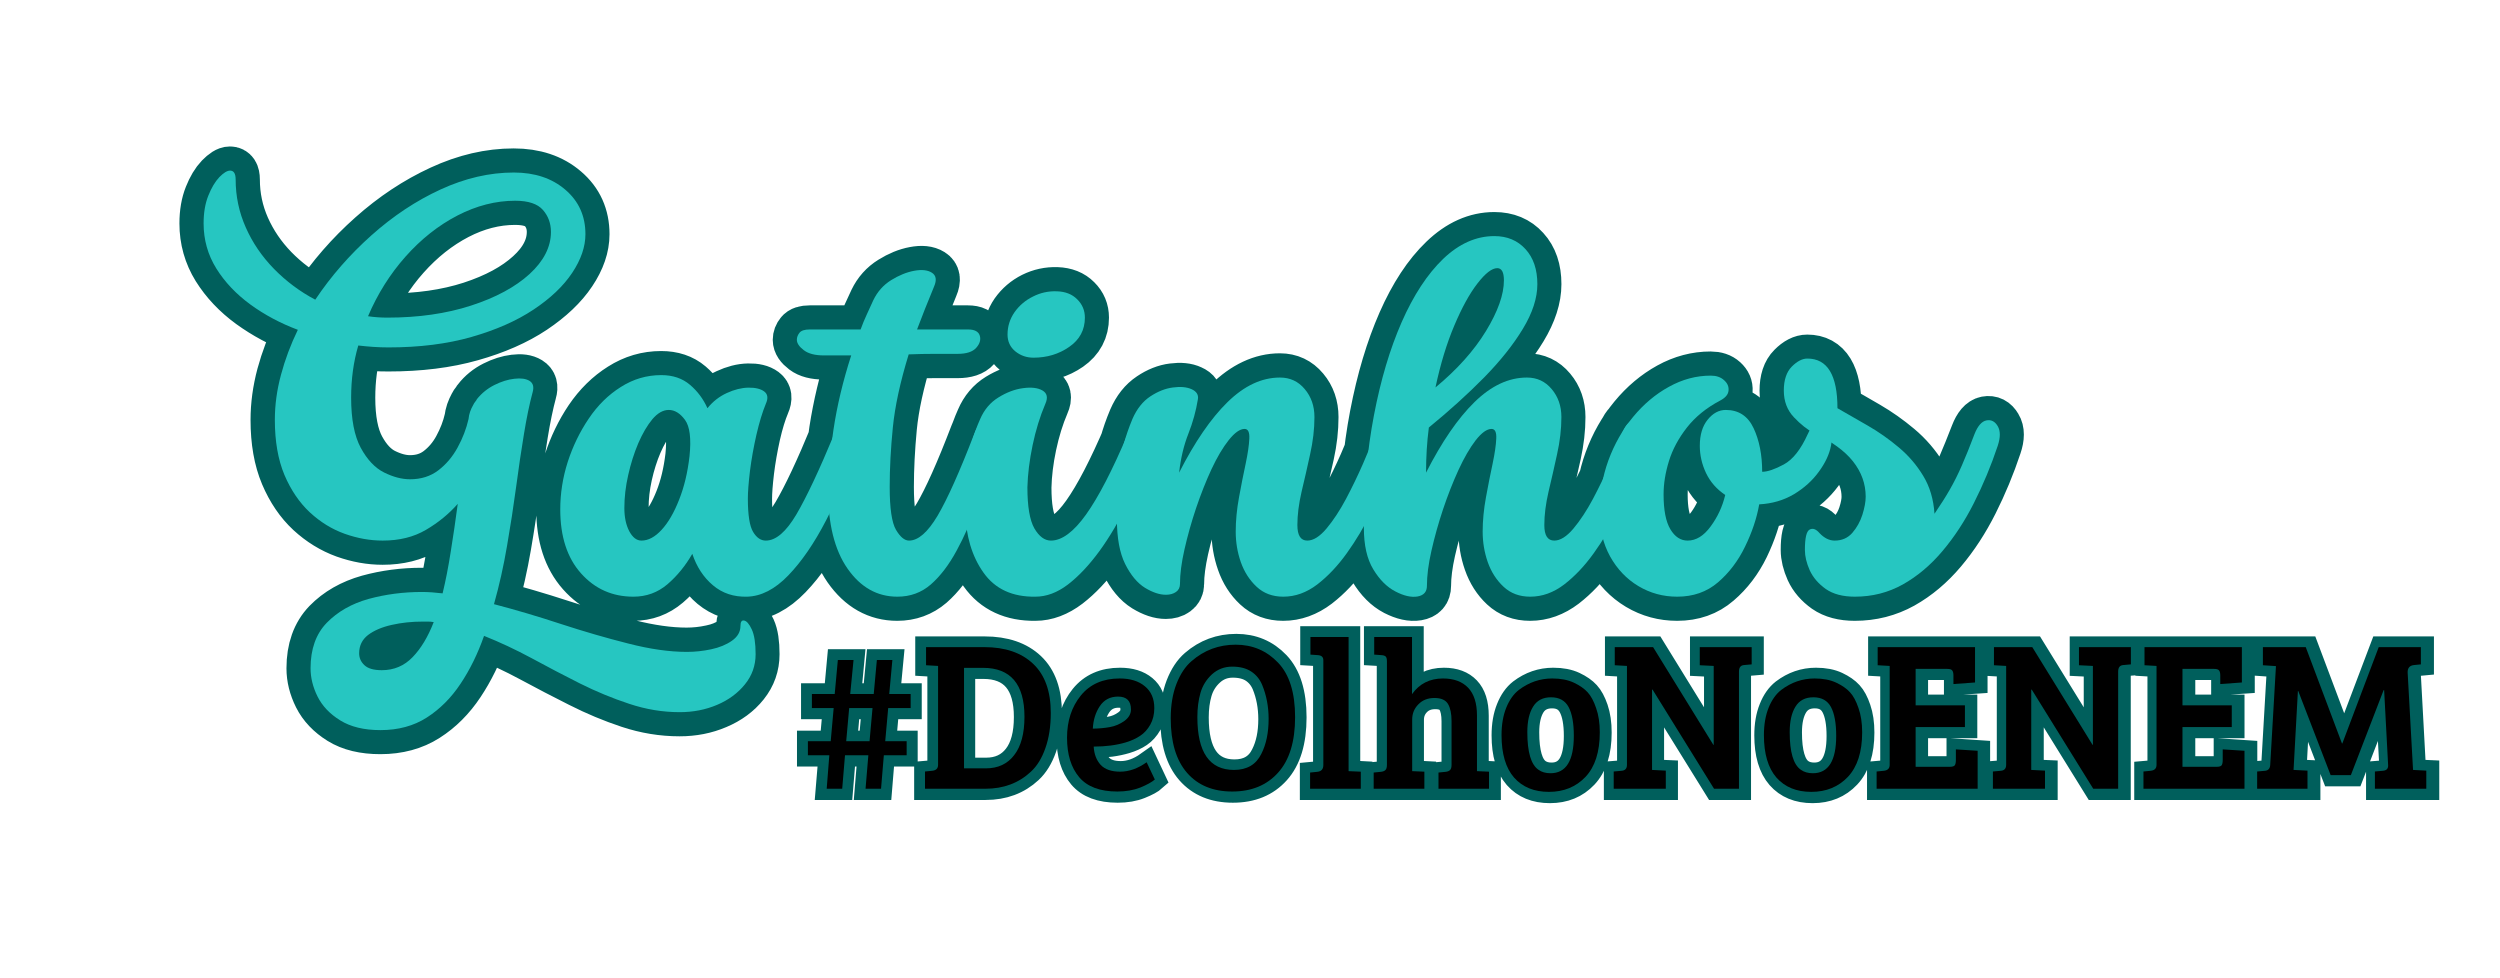 <svg xmlns="http://www.w3.org/2000/svg" xmlns:xlink="http://www.w3.org/1999/xlink" width="299" zoomAndPan="magnify" viewBox="0 0 224.25 87.75" height="117" preserveAspectRatio="xMidYMid meet" version="1.0"><defs><g/><clipPath id="addafb40cb"><path d="M 0 0.023 L 204 0.023 L 204 87.48 L 0 87.48 Z M 0 0.023 " clip-rule="nonzero"/></clipPath><clipPath id="5ee852c8c5"><path d="M 61 46 L 223.504 46 L 223.504 83 L 61 83 Z M 61 46 " clip-rule="nonzero"/></clipPath></defs><g clip-path="url(#addafb40cb)"><path stroke-linecap="butt" transform="matrix(0.589, 0, 0, 0.589, 18.263, 14.057)" fill="none" stroke-linejoin="miter" d="M 26.915 87.309 C 24.429 87.309 22.393 86.818 20.814 85.836 C 19.236 84.855 18.089 83.648 17.366 82.209 C 16.65 80.77 16.298 79.344 16.298 77.918 C 16.298 74.994 17.12 72.686 18.765 70.975 C 20.416 69.284 22.525 68.077 25.112 67.347 C 27.705 66.638 30.404 66.279 33.222 66.279 C 34.177 66.279 35.238 66.352 36.392 66.492 C 36.87 64.529 37.287 62.407 37.639 60.112 C 37.997 57.811 38.348 55.397 38.687 52.857 C 37.347 54.389 35.742 55.708 33.872 56.823 C 32.015 57.917 29.813 58.467 27.267 58.467 C 25.357 58.467 23.44 58.122 21.497 57.433 C 19.561 56.73 17.784 55.642 16.172 54.157 C 14.574 52.671 13.281 50.774 12.299 48.46 C 11.318 46.139 10.827 43.347 10.827 40.084 C 10.827 37.829 11.139 35.548 11.755 33.234 C 12.385 30.913 13.254 28.625 14.348 26.383 C 11.722 25.382 9.315 24.088 7.133 22.51 C 4.958 20.925 3.227 19.088 1.927 17.012 C 0.641 14.93 -0.003 12.649 -0.003 10.162 C -0.003 8.537 0.243 7.125 0.72 5.937 C 1.198 4.731 1.761 3.795 2.398 3.132 C 3.055 2.456 3.592 2.118 4.009 2.118 C 4.6 2.118 4.891 2.569 4.891 3.484 C 4.891 6.017 5.402 8.444 6.43 10.772 C 7.458 13.086 8.89 15.189 10.721 17.079 C 12.571 18.975 14.667 20.541 17.014 21.794 C 19.408 18.193 22.253 14.93 25.549 11.999 C 28.852 9.054 32.367 6.727 36.094 5.009 C 39.834 3.278 43.541 2.416 47.222 2.416 C 50.431 2.416 53.058 3.291 55.087 5.042 C 57.123 6.78 58.138 9.034 58.138 11.807 C 58.138 13.723 57.468 15.686 56.121 17.696 C 54.782 19.705 52.819 21.568 50.233 23.299 C 47.653 25.017 44.503 26.403 40.789 27.451 C 37.088 28.505 32.871 29.029 28.142 29.029 C 27.366 29.029 26.597 29.009 25.828 28.963 C 25.065 28.916 24.303 28.843 23.533 28.751 C 22.817 31.237 22.466 33.89 22.466 36.702 C 22.466 39.965 22.956 42.505 23.938 44.328 C 24.919 46.139 26.1 47.392 27.492 48.095 C 28.885 48.785 30.198 49.13 31.432 49.13 C 33.103 49.13 34.535 48.672 35.729 47.764 C 36.929 46.849 37.911 45.695 38.673 44.289 C 39.443 42.876 40 41.43 40.338 39.945 C 40.384 39.56 40.464 39.196 40.583 38.844 C 40.709 38.479 40.869 38.128 41.054 37.79 C 41.147 37.604 41.253 37.438 41.373 37.299 C 41.499 37.146 41.585 37.027 41.631 36.934 C 42.347 36.019 43.229 35.303 44.277 34.779 C 45.332 34.248 46.346 33.93 47.328 33.811 C 48.309 33.685 49.072 33.791 49.622 34.129 C 50.173 34.467 50.332 35.037 50.093 35.847 C 49.616 37.624 49.171 39.753 48.767 42.239 C 48.356 44.726 47.958 47.419 47.573 50.317 C 47.195 53.202 46.751 56.186 46.22 59.256 C 45.696 62.314 45.027 65.285 44.211 68.156 C 47.514 69.012 50.922 70.006 54.444 71.154 C 57.958 72.308 61.361 73.302 64.657 74.131 C 67.959 74.974 70.93 75.391 73.556 75.391 C 74.81 75.391 76.05 75.259 77.29 74.987 C 78.537 74.735 79.591 74.304 80.447 73.714 C 81.309 73.117 81.74 72.361 81.74 71.452 C 81.74 70.829 81.932 70.557 82.317 70.63 C 82.701 70.696 83.086 71.147 83.457 71.976 C 83.842 72.818 84.034 74.078 84.034 75.763 C 84.034 77.48 83.497 79.006 82.423 80.352 C 81.349 81.698 79.936 82.733 78.185 83.469 C 76.441 84.218 74.544 84.59 72.489 84.59 C 69.909 84.59 67.349 84.172 64.816 83.33 C 62.276 82.487 59.782 81.446 57.315 80.193 C 54.848 78.953 52.394 77.679 49.954 76.36 C 47.514 75.047 45.093 73.913 42.699 72.958 C 41.744 75.677 40.544 78.117 39.111 80.266 C 37.672 82.428 35.961 84.139 33.978 85.399 C 31.989 86.672 29.634 87.309 26.915 87.309 Z M 23.692 75.624 C 23.692 76.333 23.951 76.943 24.475 77.441 C 25.005 77.945 25.887 78.197 27.121 78.197 C 28.991 78.197 30.556 77.533 31.823 76.214 C 33.096 74.907 34.164 73.13 35.026 70.875 C 34.734 70.829 34.456 70.802 34.184 70.802 C 33.925 70.802 33.66 70.802 33.381 70.802 C 31.697 70.802 30.112 70.968 28.633 71.293 C 27.148 71.631 25.947 72.149 25.039 72.832 C 24.137 73.535 23.692 74.463 23.692 75.624 Z M 25.059 24.301 C 26 24.44 26.975 24.506 27.983 24.506 C 32.725 24.506 36.969 23.903 40.723 22.689 C 44.483 21.462 47.447 19.857 49.622 17.868 C 51.804 15.885 52.898 13.743 52.898 11.455 C 52.898 10.162 52.487 9.041 51.672 8.106 C 50.856 7.171 49.443 6.707 47.434 6.707 C 44.463 6.707 41.532 7.463 38.634 8.968 C 35.749 10.474 33.123 12.556 30.749 15.222 C 28.381 17.875 26.484 20.899 25.059 24.301 Z M 65.446 67.002 C 62.243 67.002 59.59 65.815 57.488 63.441 C 55.385 61.074 54.338 57.831 54.338 53.719 C 54.338 51.279 54.716 48.865 55.472 46.484 C 56.247 44.09 57.309 41.888 58.661 39.879 C 60.028 37.869 61.659 36.264 63.549 35.077 C 65.446 33.87 67.488 33.273 69.683 33.273 C 71.461 33.273 72.92 33.758 74.067 34.739 C 75.208 35.721 76.09 36.908 76.713 38.3 C 77.529 37.292 78.51 36.53 79.657 36.006 C 80.811 35.469 81.912 35.183 82.967 35.163 C 84.014 35.137 84.817 35.329 85.367 35.74 C 85.918 36.152 85.997 36.788 85.613 37.65 C 85.089 38.89 84.605 40.456 84.174 42.346 C 83.756 44.242 83.431 46.086 83.212 47.883 C 83 49.674 82.894 51.066 82.894 52.074 C 82.894 54.561 83.159 56.246 83.683 57.134 C 84.207 58.023 84.85 58.467 85.613 58.467 C 87.145 58.467 88.696 57.128 90.275 54.455 C 91.86 51.769 93.776 47.697 96.018 42.239 C 96.548 40.993 97.165 40.31 97.875 40.19 C 98.604 40.078 99.168 40.369 99.579 41.066 C 99.984 41.755 99.977 42.743 99.539 44.03 C 98.2 48.095 96.615 51.875 94.791 55.364 C 92.981 58.859 91.064 61.664 89.028 63.773 C 86.999 65.882 84.903 66.956 82.754 67.002 C 80.745 67.049 79.021 66.472 77.588 65.285 C 76.149 64.078 75.095 62.473 74.418 60.463 C 73.364 62.287 72.097 63.832 70.612 65.106 C 69.126 66.372 67.409 67.002 65.446 67.002 Z M 64.093 53.507 C 64.093 54.899 64.345 56.073 64.849 57.028 C 65.353 57.99 65.956 58.467 66.673 58.467 C 67.72 58.467 68.748 57.917 69.756 56.823 C 70.758 55.708 71.64 54.183 72.402 52.247 C 73.172 50.31 73.702 48.095 73.994 45.608 C 74.272 42.929 74.04 41.092 73.291 40.084 C 72.555 39.083 71.739 38.579 70.844 38.579 C 69.975 38.579 69.146 39.05 68.35 39.978 C 67.568 40.913 66.852 42.133 66.195 43.645 C 65.552 45.151 65.041 46.769 64.657 48.5 C 64.278 50.211 64.093 51.882 64.093 53.507 Z M 105.634 67.002 C 102.57 67.002 100.05 65.583 98.06 62.745 C 96.078 59.893 95.083 55.901 95.083 50.774 C 95.083 48.334 95.361 45.283 95.905 41.629 C 96.469 37.969 97.371 34.182 98.604 30.256 L 94.433 30.256 C 93.107 30.256 92.092 29.991 91.402 29.467 C 90.706 28.943 90.354 28.419 90.354 27.888 C 90.354 27.504 90.487 27.152 90.759 26.821 C 91.011 26.483 91.528 26.317 92.297 26.317 L 100.043 26.317 C 100.335 25.541 100.647 24.791 100.972 24.055 C 101.31 23.306 101.648 22.576 101.986 21.86 C 102.61 20.567 103.512 19.552 104.705 18.816 C 105.906 18.067 107.08 17.589 108.227 17.377 C 109.368 17.158 110.263 17.251 110.906 17.656 C 111.563 18.067 111.669 18.776 111.238 19.778 C 110.76 20.925 110.303 22.053 109.872 23.16 C 109.44 24.261 109.029 25.309 108.645 26.317 L 116.41 26.317 C 117.412 26.317 118.009 26.622 118.194 27.245 C 118.393 27.862 118.214 28.485 117.651 29.115 C 117.107 29.739 116.165 30.044 114.832 30.044 C 113.778 30.044 112.617 30.044 111.344 30.044 C 110.084 30.044 108.757 30.07 107.365 30.117 C 106.072 34.321 105.262 38.028 104.951 41.245 C 104.646 44.441 104.493 47.459 104.493 50.284 C 104.493 53.533 104.812 55.708 105.455 56.823 C 106.098 57.917 106.761 58.467 107.438 58.467 C 108.83 58.467 110.276 57.201 111.781 54.667 C 113.287 52.121 115.144 47.976 117.339 42.239 C 117.816 40.993 118.413 40.296 119.123 40.157 C 119.846 40.018 120.429 40.31 120.86 41.033 C 121.291 41.742 121.291 42.743 120.86 44.03 C 119.852 47.041 118.864 49.926 117.883 52.684 C 116.901 55.43 115.82 57.884 114.64 60.046 C 113.473 62.194 112.166 63.892 110.734 65.145 C 109.295 66.379 107.597 67.002 105.634 67.002 Z M 126.67 67.002 C 123.175 67.049 120.542 65.828 118.765 63.335 C 117.001 60.848 116.072 57.718 115.979 53.944 C 115.933 51.783 116.039 49.501 116.291 47.094 C 116.563 44.68 117.219 42.293 118.274 39.945 C 118.891 38.512 119.819 37.412 121.059 36.649 C 122.313 35.88 123.553 35.415 124.793 35.25 C 126.04 35.077 127.021 35.19 127.737 35.601 C 128.46 36.012 128.606 36.695 128.175 37.65 C 127.353 39.567 126.709 41.663 126.225 43.944 C 125.748 46.205 125.489 48.347 125.443 50.357 C 125.443 53.275 125.794 55.357 126.511 56.61 C 127.233 57.851 128.076 58.467 129.031 58.467 C 130.715 58.467 132.492 57.141 134.376 54.488 C 136.266 51.829 138.388 47.744 140.736 42.239 C 141.259 40.993 141.883 40.31 142.592 40.19 C 143.315 40.078 143.879 40.369 144.277 41.066 C 144.688 41.755 144.681 42.743 144.257 44.03 C 143.256 47.087 142.082 49.999 140.736 52.757 C 139.396 55.503 137.944 57.943 136.392 60.079 C 134.84 62.208 133.242 63.892 131.61 65.145 C 129.986 66.379 128.334 67.002 126.67 67.002 Z M 122.425 27.099 C 122.425 25.853 122.783 24.712 123.493 23.684 C 124.223 22.656 125.151 21.86 126.298 21.283 C 127.452 20.713 128.672 20.448 129.959 20.494 C 131.259 20.541 132.287 20.952 133.043 21.721 C 133.819 22.484 134.203 23.412 134.203 24.506 C 134.203 26.376 133.414 27.862 131.836 28.963 C 130.257 30.057 128.44 30.607 126.384 30.607 C 125.337 30.607 124.415 30.282 123.619 29.646 C 122.823 29.003 122.425 28.154 122.425 27.099 Z M 164.411 67.002 C 162.786 67.002 161.44 66.498 160.365 65.49 C 159.291 64.489 158.489 63.235 157.965 61.723 C 157.441 60.218 157.176 58.68 157.176 57.101 C 157.176 55.417 157.341 53.673 157.666 51.862 C 158.005 50.038 158.336 48.341 158.668 46.762 C 159.006 45.184 159.198 43.904 159.245 42.923 C 159.291 41.941 159.052 41.45 158.528 41.45 C 157.812 41.45 157.01 42.014 156.128 43.135 C 155.239 44.256 154.364 45.741 153.495 47.585 C 152.646 49.428 151.857 51.418 151.134 53.54 C 150.418 55.669 149.834 57.751 149.377 59.78 C 148.926 61.816 148.694 63.574 148.694 65.053 C 148.694 65.583 148.488 65.988 148.083 66.279 C 147.686 66.571 147.168 66.717 146.538 66.717 C 145.583 66.717 144.522 66.366 143.348 65.649 C 142.181 64.927 141.18 63.72 140.338 62.022 C 139.495 60.318 139.078 58.049 139.078 55.224 C 139.078 52.353 139.19 49.747 139.429 47.412 C 139.674 45.065 140.351 42.571 141.458 39.945 C 142.122 38.413 143.03 37.272 144.177 36.51 C 145.318 35.74 146.465 35.283 147.606 35.144 C 148.767 34.991 149.715 35.084 150.444 35.429 C 151.194 35.754 151.525 36.258 151.426 36.934 C 151.134 38.698 150.643 40.456 149.94 42.206 C 149.251 43.944 148.786 45.92 148.554 48.128 C 150.948 43.433 153.415 39.839 155.949 37.352 C 158.482 34.865 161.141 33.618 163.92 33.618 C 165.452 33.618 166.705 34.208 167.687 35.389 C 168.668 36.556 169.159 37.975 169.159 39.646 C 169.159 41.47 168.947 43.36 168.516 45.323 C 168.078 47.286 167.647 49.19 167.216 51.04 C 166.785 52.87 166.566 54.555 166.566 56.087 C 166.566 57.671 167.07 58.467 168.071 58.467 C 168.987 58.467 169.955 57.857 170.983 56.644 C 172.011 55.417 173.005 53.905 173.96 52.107 C 174.922 50.31 175.791 48.513 176.573 46.729 C 177.369 44.925 177.959 43.453 178.344 42.312 C 178.775 41.119 179.339 40.422 180.022 40.21 C 180.712 39.985 181.295 40.184 181.779 40.807 C 182.257 41.424 182.31 42.405 181.932 43.752 C 181.64 44.799 181.136 46.272 180.413 48.162 C 179.697 50.058 178.815 52.074 177.767 54.23 C 176.713 56.378 175.492 58.421 174.1 60.357 C 172.714 62.3 171.208 63.892 169.583 65.145 C 167.959 66.379 166.234 67.002 164.411 67.002 Z M 202.019 67.002 C 200.394 67.002 199.048 66.498 197.967 65.49 C 196.893 64.489 196.097 63.235 195.567 61.723 C 195.043 60.218 194.784 58.68 194.784 57.101 C 194.784 55.417 194.943 53.673 195.275 51.862 C 195.613 50.038 195.945 48.341 196.27 46.762 C 196.608 45.184 196.8 43.904 196.846 42.923 C 196.893 41.941 196.654 41.45 196.13 41.45 C 195.421 41.45 194.618 42.027 193.73 43.168 C 192.841 44.315 191.966 45.821 191.103 47.691 C 190.248 49.561 189.459 51.577 188.736 53.739 C 188.026 55.888 187.443 57.977 186.985 60.006 C 186.528 62.042 186.302 63.826 186.302 65.351 C 186.302 66.266 185.825 66.803 184.863 66.963 C 183.908 67.128 182.781 66.876 181.481 66.213 C 180.194 65.543 179.073 64.423 178.119 62.844 C 177.157 61.259 176.679 59.15 176.679 56.524 C 176.679 50.45 177.197 44.726 178.225 39.368 C 179.253 34.003 180.665 29.281 182.462 25.189 C 184.259 21.104 186.362 17.901 188.769 15.593 C 191.19 13.266 193.789 12.105 196.568 12.105 C 198.531 12.105 200.109 12.762 201.296 14.081 C 202.503 15.394 203.107 17.165 203.107 19.413 C 203.107 21.522 202.377 23.79 200.912 26.211 C 199.453 28.618 197.476 31.085 194.99 33.618 C 192.503 36.158 189.704 38.698 186.6 41.245 C 186.309 43.44 186.163 45.734 186.163 48.128 C 188.557 43.433 191.017 39.839 193.557 37.352 C 196.09 34.865 198.75 33.618 201.528 33.618 C 203.06 33.618 204.314 34.208 205.295 35.389 C 206.277 36.556 206.768 37.975 206.768 39.646 C 206.768 41.47 206.549 43.36 206.118 45.323 C 205.687 47.286 205.255 49.19 204.824 51.04 C 204.387 52.87 204.175 54.555 204.175 56.087 C 204.175 57.671 204.679 58.467 205.68 58.467 C 206.588 58.467 207.563 57.857 208.591 56.644 C 209.619 55.417 210.607 53.905 211.569 52.107 C 212.524 50.31 213.393 48.513 214.175 46.729 C 214.971 44.925 215.561 43.453 215.946 42.312 C 216.377 41.119 216.941 40.422 217.63 40.21 C 218.32 39.985 218.904 40.184 219.381 40.807 C 219.859 41.424 219.912 42.405 219.54 43.752 C 219.248 44.799 218.738 46.272 218.015 48.162 C 217.305 50.058 216.423 52.074 215.369 54.23 C 214.321 56.378 213.101 58.421 211.708 60.357 C 210.315 62.3 208.81 63.892 207.185 65.145 C 205.561 66.379 203.843 67.002 202.019 67.002 Z M 187.595 35.13 C 190.904 32.405 193.464 29.553 195.275 26.562 C 197.092 23.571 198.007 20.998 198.007 18.849 C 198.007 17.603 197.675 16.973 197.006 16.973 C 196.19 16.973 195.175 17.749 193.975 19.307 C 192.781 20.859 191.607 23.001 190.453 25.733 C 189.306 28.459 188.358 31.589 187.595 35.13 Z M 224.415 67.002 C 222.266 67.002 220.29 66.465 218.492 65.391 C 216.695 64.316 215.256 62.804 214.182 60.868 C 213.107 58.932 212.57 56.67 212.57 54.084 C 212.57 51.351 213.028 48.745 213.936 46.252 C 214.845 43.765 216.105 41.55 217.703 39.613 C 219.301 37.677 221.119 36.145 223.154 35.024 C 225.184 33.903 227.306 33.34 229.514 33.34 C 230.363 33.34 231.046 33.565 231.544 34.023 C 232.048 34.48 232.273 35.004 232.227 35.601 C 232.18 36.198 231.756 36.709 230.947 37.14 C 228.838 38.241 227.14 39.607 225.867 41.245 C 224.607 42.869 223.698 44.567 223.154 46.345 C 222.604 48.109 222.332 49.8 222.332 51.424 C 222.332 53.818 222.67 55.596 223.36 56.75 C 224.063 57.897 224.938 58.467 225.993 58.467 C 227.286 58.467 228.46 57.751 229.514 56.312 C 230.562 54.873 231.305 53.268 231.736 51.491 C 230.443 50.642 229.468 49.541 228.811 48.201 C 228.168 46.855 227.85 45.462 227.85 44.03 C 227.85 42.359 228.248 41.033 229.037 40.051 C 229.833 39.07 230.754 38.579 231.809 38.579 C 233.772 38.579 235.178 39.501 236.033 41.351 C 236.895 43.181 237.326 45.396 237.326 47.989 C 238.142 47.989 239.243 47.618 240.622 46.882 C 242.015 46.139 243.235 44.587 244.283 42.239 C 244.913 40.9 245.537 40.17 246.16 40.051 C 246.777 39.932 247.267 40.25 247.632 40.999 C 247.99 41.735 248.05 42.743 247.805 44.03 C 247.572 45.323 246.962 46.643 245.981 47.989 C 244.999 49.322 243.733 50.456 242.181 51.385 C 240.629 52.32 238.872 52.837 236.909 52.93 C 236.524 55.032 235.801 57.174 234.753 59.363 C 233.699 61.531 232.32 63.348 230.615 64.807 C 228.924 66.273 226.855 67.002 224.415 67.002 Z M 251.459 67.002 C 249.648 67.002 248.176 66.611 247.049 65.828 C 245.928 65.033 245.112 64.084 244.608 62.99 C 244.111 61.876 243.859 60.841 243.859 59.886 C 243.859 58.076 244.097 57.041 244.575 56.783 C 245.052 56.518 245.556 56.69 246.08 57.313 C 246.803 58.083 247.572 58.467 248.375 58.467 C 249.476 58.467 250.371 58.069 251.061 57.274 C 251.757 56.478 252.281 55.556 252.619 54.508 C 252.957 53.454 253.123 52.552 253.123 51.789 C 253.123 49.826 252.48 48.036 251.18 46.411 C 249.887 44.779 247.897 43.34 245.225 42.1 C 244.217 41.576 243.202 40.774 242.174 39.7 C 241.146 38.612 240.636 37.259 240.636 35.634 C 240.636 34.01 241.034 32.796 241.843 31.993 C 242.658 31.171 243.454 30.767 244.223 30.767 C 247.287 30.767 248.813 33.273 248.813 38.3 C 250.252 39.103 251.797 39.985 253.442 40.946 C 255.086 41.901 256.651 43.009 258.137 44.256 C 259.622 45.496 260.862 46.941 261.87 48.599 C 262.872 50.251 263.455 52.174 263.601 54.369 C 264.503 53.023 265.272 51.789 265.916 50.668 C 266.572 49.548 267.182 48.334 267.759 47.028 C 268.33 45.708 268.98 44.11 269.702 42.239 C 270.18 40.993 270.777 40.296 271.486 40.157 C 272.216 40.018 272.786 40.31 273.204 41.033 C 273.642 41.742 273.642 42.743 273.204 44.03 C 272.203 47.041 271.002 49.926 269.616 52.684 C 268.237 55.43 266.639 57.884 264.815 60.046 C 263.004 62.194 260.982 63.892 258.754 65.145 C 256.532 66.379 254.105 67.002 251.459 67.002 Z M 251.459 67.002 " stroke="#005f5c" stroke-width="7.357" stroke-opacity="1" stroke-miterlimit="4"/></g><g fill="#26c6c1" fill-opacity="1"><g transform="translate(18.263, 53.522)"><g><path d="M 15.859 11.969 C 14.391 11.969 13.188 11.676 12.25 11.094 C 11.32 10.52 10.645 9.805 10.219 8.953 C 9.801 8.109 9.594 7.266 9.594 6.422 C 9.594 4.703 10.078 3.344 11.047 2.344 C 12.023 1.344 13.273 0.629 14.797 0.203 C 16.316 -0.211 17.91 -0.422 19.578 -0.422 C 20.141 -0.422 20.758 -0.379 21.438 -0.297 C 21.719 -1.453 21.961 -2.707 22.172 -4.062 C 22.391 -5.414 22.598 -6.836 22.797 -8.328 C 22.004 -7.422 21.055 -6.645 19.953 -6 C 18.859 -5.352 17.562 -5.031 16.062 -5.031 C 14.938 -5.031 13.801 -5.234 12.656 -5.641 C 11.52 -6.047 10.477 -6.688 9.531 -7.562 C 8.594 -8.438 7.832 -9.555 7.25 -10.922 C 6.676 -12.297 6.391 -13.941 6.391 -15.859 C 6.391 -17.18 6.57 -18.523 6.938 -19.891 C 7.301 -21.254 7.805 -22.602 8.453 -23.938 C 6.898 -24.52 5.484 -25.273 4.203 -26.203 C 2.922 -27.141 1.898 -28.219 1.141 -29.438 C 0.379 -30.664 0 -32.016 0 -33.484 C 0 -34.441 0.141 -35.27 0.422 -35.969 C 0.703 -36.676 1.031 -37.227 1.406 -37.625 C 1.789 -38.02 2.113 -38.219 2.375 -38.219 C 2.707 -38.219 2.875 -37.953 2.875 -37.422 C 2.875 -35.922 3.176 -34.488 3.781 -33.125 C 4.383 -31.758 5.227 -30.52 6.312 -29.406 C 7.406 -28.289 8.641 -27.367 10.016 -26.641 C 11.43 -28.754 13.109 -30.676 15.047 -32.406 C 16.992 -34.145 19.066 -35.52 21.266 -36.531 C 23.461 -37.539 25.648 -38.047 27.828 -38.047 C 29.711 -38.047 31.254 -37.531 32.453 -36.5 C 33.648 -35.477 34.25 -34.148 34.25 -32.516 C 34.25 -31.391 33.852 -30.234 33.062 -29.047 C 32.27 -27.859 31.113 -26.758 29.594 -25.75 C 28.07 -24.738 26.219 -23.922 24.031 -23.297 C 21.852 -22.672 19.367 -22.359 16.578 -22.359 C 16.117 -22.359 15.664 -22.375 15.219 -22.406 C 14.77 -22.438 14.32 -22.477 13.875 -22.531 C 13.445 -21.07 13.234 -19.508 13.234 -17.844 C 13.234 -15.926 13.52 -14.43 14.094 -13.359 C 14.676 -12.285 15.375 -11.547 16.188 -11.141 C 17.008 -10.734 17.785 -10.531 18.516 -10.531 C 19.504 -10.531 20.348 -10.797 21.047 -11.328 C 21.754 -11.867 22.332 -12.551 22.781 -13.375 C 23.238 -14.207 23.566 -15.062 23.766 -15.938 C 23.785 -16.164 23.832 -16.383 23.906 -16.594 C 23.977 -16.801 24.07 -17.004 24.188 -17.203 C 24.238 -17.316 24.301 -17.414 24.375 -17.5 C 24.445 -17.582 24.492 -17.656 24.516 -17.719 C 24.941 -18.25 25.461 -18.672 26.078 -18.984 C 26.703 -19.297 27.301 -19.484 27.875 -19.547 C 28.457 -19.617 28.91 -19.555 29.234 -19.359 C 29.555 -19.16 29.648 -18.82 29.516 -18.344 C 29.234 -17.301 28.973 -16.047 28.734 -14.578 C 28.492 -13.117 28.258 -11.535 28.031 -9.828 C 27.801 -8.117 27.531 -6.363 27.219 -4.562 C 26.914 -2.758 26.523 -1.016 26.047 0.672 C 27.992 1.18 30 1.773 32.062 2.453 C 34.133 3.129 36.145 3.711 38.094 4.203 C 40.039 4.703 41.789 4.953 43.344 4.953 C 44.07 4.953 44.801 4.875 45.531 4.719 C 46.27 4.562 46.891 4.305 47.391 3.953 C 47.898 3.598 48.156 3.156 48.156 2.625 C 48.156 2.258 48.266 2.098 48.484 2.141 C 48.711 2.18 48.941 2.445 49.172 2.938 C 49.398 3.426 49.516 4.164 49.516 5.156 C 49.516 6.176 49.195 7.078 48.562 7.859 C 47.926 8.648 47.094 9.266 46.062 9.703 C 45.031 10.141 43.91 10.359 42.703 10.359 C 41.18 10.359 39.672 10.109 38.172 9.609 C 36.68 9.117 35.207 8.508 33.75 7.781 C 32.301 7.051 30.859 6.297 29.422 5.516 C 27.984 4.742 26.562 4.078 25.156 3.516 C 24.594 5.117 23.891 6.551 23.047 7.812 C 22.203 9.082 21.191 10.094 20.016 10.844 C 18.848 11.594 17.461 11.969 15.859 11.969 Z M 13.953 5.078 C 13.953 5.492 14.109 5.848 14.422 6.141 C 14.734 6.441 15.254 6.594 15.984 6.594 C 17.078 6.594 18 6.203 18.75 5.422 C 19.5 4.648 20.129 3.602 20.641 2.281 C 20.461 2.25 20.297 2.234 20.141 2.234 C 19.992 2.234 19.832 2.234 19.656 2.234 C 18.676 2.234 17.75 2.332 16.875 2.531 C 16 2.727 15.289 3.031 14.75 3.438 C 14.219 3.852 13.953 4.398 13.953 5.078 Z M 14.75 -25.156 C 15.32 -25.07 15.898 -25.031 16.484 -25.031 C 19.273 -25.031 21.773 -25.391 23.984 -26.109 C 26.203 -26.828 27.953 -27.77 29.234 -28.938 C 30.516 -30.113 31.156 -31.375 31.156 -32.719 C 31.156 -33.488 30.914 -34.145 30.438 -34.688 C 29.957 -35.238 29.129 -35.516 27.953 -35.516 C 26.203 -35.516 24.473 -35.07 22.766 -34.188 C 21.055 -33.301 19.504 -32.07 18.109 -30.5 C 16.723 -28.938 15.602 -27.156 14.75 -25.156 Z M 14.75 -25.156 "/></g></g></g><g fill="#26c6c1" fill-opacity="1"><g transform="translate(50.474, 53.522)"><g><path d="M 6.344 0 C 4.457 0 2.891 -0.695 1.641 -2.094 C 0.398 -3.488 -0.219 -5.398 -0.219 -7.828 C -0.219 -9.266 0.004 -10.688 0.453 -12.094 C 0.91 -13.5 1.539 -14.797 2.344 -15.984 C 3.145 -17.172 4.102 -18.113 5.219 -18.812 C 6.332 -19.52 7.539 -19.875 8.844 -19.875 C 9.883 -19.875 10.742 -19.582 11.422 -19 C 12.098 -18.426 12.617 -17.727 12.984 -16.906 C 13.461 -17.5 14.039 -17.953 14.719 -18.266 C 15.395 -18.578 16.039 -18.738 16.656 -18.75 C 17.281 -18.758 17.754 -18.645 18.078 -18.406 C 18.398 -18.164 18.445 -17.797 18.219 -17.297 C 17.914 -16.555 17.633 -15.629 17.375 -14.516 C 17.125 -13.41 16.93 -12.328 16.797 -11.266 C 16.672 -10.211 16.609 -9.391 16.609 -8.797 C 16.609 -7.328 16.766 -6.332 17.078 -5.812 C 17.391 -5.289 17.77 -5.031 18.219 -5.031 C 19.125 -5.031 20.039 -5.816 20.969 -7.391 C 21.895 -8.973 23.023 -11.375 24.359 -14.594 C 24.66 -15.32 25.023 -15.719 25.453 -15.781 C 25.879 -15.852 26.211 -15.688 26.453 -15.281 C 26.691 -14.875 26.68 -14.289 26.422 -13.531 C 25.629 -11.133 24.695 -8.906 23.625 -6.844 C 22.562 -4.789 21.43 -3.145 20.234 -1.906 C 19.035 -0.664 17.801 -0.031 16.531 0 C 15.344 0.031 14.328 -0.305 13.484 -1.016 C 12.641 -1.723 12.02 -2.664 11.625 -3.844 C 11.008 -2.77 10.266 -1.859 9.391 -1.109 C 8.516 -0.367 7.5 0 6.344 0 Z M 5.531 -7.953 C 5.531 -7.129 5.676 -6.438 5.969 -5.875 C 6.27 -5.312 6.633 -5.031 7.062 -5.031 C 7.676 -5.031 8.281 -5.352 8.875 -6 C 9.469 -6.645 9.988 -7.539 10.438 -8.688 C 10.895 -9.832 11.207 -11.133 11.375 -12.594 C 11.539 -14.176 11.406 -15.266 10.969 -15.859 C 10.531 -16.453 10.047 -16.75 9.516 -16.75 C 9.004 -16.75 8.516 -16.473 8.047 -15.922 C 7.586 -15.367 7.164 -14.648 6.781 -13.766 C 6.406 -12.879 6.102 -11.926 5.875 -10.906 C 5.645 -9.895 5.531 -8.91 5.531 -7.953 Z M 5.531 -7.953 "/></g></g></g><g fill="#26c6c1" fill-opacity="1"><g transform="translate(73.259, 53.522)"><g><path d="M 7.234 0 C 5.43 0 3.941 -0.836 2.766 -2.516 C 1.598 -4.191 1.016 -6.539 1.016 -9.562 C 1.016 -11 1.176 -12.797 1.5 -14.953 C 1.82 -17.109 2.352 -19.336 3.094 -21.641 L 0.641 -21.641 C -0.148 -21.641 -0.75 -21.797 -1.156 -22.109 C -1.57 -22.422 -1.781 -22.734 -1.781 -23.047 C -1.781 -23.266 -1.703 -23.473 -1.547 -23.672 C -1.391 -23.867 -1.086 -23.969 -0.641 -23.969 L 3.938 -23.969 C 4.102 -24.426 4.285 -24.867 4.484 -25.297 C 4.68 -25.734 4.879 -26.164 5.078 -26.594 C 5.441 -27.352 5.973 -27.953 6.672 -28.391 C 7.379 -28.828 8.07 -29.109 8.75 -29.234 C 9.426 -29.359 9.953 -29.301 10.328 -29.062 C 10.711 -28.82 10.781 -28.41 10.531 -27.828 C 10.25 -27.148 9.977 -26.484 9.719 -25.828 C 9.469 -25.18 9.227 -24.562 9 -23.969 L 13.578 -23.969 C 14.16 -23.969 14.508 -23.785 14.625 -23.422 C 14.738 -23.055 14.633 -22.691 14.312 -22.328 C 13.988 -21.961 13.43 -21.781 12.641 -21.781 C 12.023 -21.781 11.344 -21.781 10.594 -21.781 C 9.844 -21.781 9.062 -21.766 8.25 -21.734 C 7.488 -19.254 7.016 -17.066 6.828 -15.172 C 6.641 -13.285 6.547 -11.508 6.547 -9.844 C 6.547 -7.926 6.734 -6.645 7.109 -6 C 7.492 -5.352 7.883 -5.031 8.281 -5.031 C 9.102 -5.031 9.957 -5.773 10.844 -7.266 C 11.727 -8.766 12.82 -11.207 14.125 -14.594 C 14.406 -15.32 14.754 -15.727 15.172 -15.812 C 15.598 -15.895 15.938 -15.723 16.188 -15.297 C 16.445 -14.879 16.445 -14.289 16.188 -13.531 C 15.602 -11.75 15.02 -10.047 14.438 -8.422 C 13.863 -6.805 13.227 -5.363 12.531 -4.094 C 11.844 -2.832 11.078 -1.832 10.234 -1.094 C 9.391 -0.363 8.391 0 7.234 0 Z M 7.234 0 "/></g></g></g><g fill="#26c6c1" fill-opacity="1"><g transform="translate(85.814, 53.522)"><g><path d="M 7.062 0 C 5 0.031 3.445 -0.688 2.406 -2.156 C 1.363 -3.625 0.816 -5.469 0.766 -7.688 C 0.734 -8.957 0.797 -10.305 0.953 -11.734 C 1.109 -13.16 1.492 -14.562 2.109 -15.938 C 2.473 -16.781 3.02 -17.426 3.75 -17.875 C 4.488 -18.332 5.223 -18.609 5.953 -18.703 C 6.691 -18.805 7.27 -18.738 7.688 -18.5 C 8.113 -18.258 8.203 -17.859 7.953 -17.297 C 7.473 -16.172 7.094 -14.938 6.812 -13.594 C 6.531 -12.25 6.375 -10.988 6.344 -9.812 C 6.344 -8.094 6.551 -6.863 6.969 -6.125 C 7.395 -5.395 7.891 -5.031 8.453 -5.031 C 9.441 -5.031 10.492 -5.812 11.609 -7.375 C 12.723 -8.938 13.969 -11.344 15.344 -14.594 C 15.656 -15.32 16.02 -15.719 16.438 -15.781 C 16.863 -15.852 17.195 -15.688 17.438 -15.281 C 17.676 -14.875 17.672 -14.289 17.422 -13.531 C 16.828 -11.727 16.133 -10.016 15.344 -8.391 C 14.562 -6.773 13.711 -5.336 12.797 -4.078 C 11.879 -2.828 10.941 -1.832 9.984 -1.094 C 9.023 -0.363 8.051 0 7.062 0 Z M 4.562 -23.516 C 4.562 -24.242 4.77 -24.91 5.188 -25.516 C 5.613 -26.117 6.164 -26.586 6.844 -26.922 C 7.52 -27.266 8.238 -27.422 9 -27.391 C 9.758 -27.367 10.363 -27.129 10.812 -26.672 C 11.27 -26.223 11.5 -25.676 11.5 -25.031 C 11.5 -23.926 11.031 -23.051 10.094 -22.406 C 9.164 -21.758 8.098 -21.438 6.891 -21.438 C 6.273 -21.438 5.734 -21.625 5.266 -22 C 4.797 -22.383 4.562 -22.891 4.562 -23.516 Z M 4.562 -23.516 "/></g></g></g><g fill="#26c6c1" fill-opacity="1"><g transform="translate(99.594, 53.522)"><g><path d="M 15.516 0 C 14.555 0 13.758 -0.297 13.125 -0.891 C 12.488 -1.484 12.016 -2.223 11.703 -3.109 C 11.398 -3.992 11.25 -4.898 11.25 -5.828 C 11.25 -6.816 11.348 -7.848 11.547 -8.922 C 11.742 -9.992 11.941 -10.992 12.141 -11.922 C 12.336 -12.848 12.445 -13.598 12.469 -14.172 C 12.5 -14.754 12.359 -15.047 12.047 -15.047 C 11.629 -15.047 11.156 -14.711 10.625 -14.047 C 10.102 -13.391 9.586 -12.52 9.078 -11.438 C 8.578 -10.352 8.113 -9.18 7.688 -7.922 C 7.27 -6.672 6.926 -5.445 6.656 -4.25 C 6.383 -3.051 6.25 -2.016 6.25 -1.141 C 6.25 -0.828 6.129 -0.586 5.891 -0.422 C 5.648 -0.254 5.348 -0.172 4.984 -0.172 C 4.422 -0.172 3.797 -0.379 3.109 -0.797 C 2.422 -1.223 1.828 -1.938 1.328 -2.938 C 0.836 -3.938 0.594 -5.27 0.594 -6.938 C 0.594 -8.625 0.66 -10.156 0.797 -11.531 C 0.941 -12.914 1.336 -14.383 1.984 -15.938 C 2.379 -16.844 2.914 -17.52 3.594 -17.969 C 4.27 -18.414 4.945 -18.68 5.625 -18.766 C 6.301 -18.859 6.859 -18.805 7.297 -18.609 C 7.734 -18.41 7.922 -18.113 7.859 -17.719 C 7.691 -16.676 7.406 -15.641 7 -14.609 C 6.594 -13.578 6.316 -12.414 6.172 -11.125 C 7.578 -13.883 9.023 -15.992 10.516 -17.453 C 12.016 -18.922 13.582 -19.656 15.219 -19.656 C 16.125 -19.656 16.863 -19.312 17.438 -18.625 C 18.02 -17.938 18.312 -17.098 18.312 -16.109 C 18.312 -15.035 18.18 -13.922 17.922 -12.766 C 17.672 -11.609 17.414 -10.488 17.156 -9.406 C 16.906 -8.32 16.781 -7.328 16.781 -6.422 C 16.781 -5.492 17.078 -5.031 17.672 -5.031 C 18.211 -5.031 18.785 -5.391 19.391 -6.109 C 19.992 -6.828 20.578 -7.711 21.141 -8.766 C 21.703 -9.828 22.211 -10.883 22.672 -11.938 C 23.141 -13 23.488 -13.867 23.719 -14.547 C 23.969 -15.254 24.297 -15.672 24.703 -15.797 C 25.117 -15.922 25.469 -15.801 25.75 -15.438 C 26.031 -15.07 26.055 -14.492 25.828 -13.703 C 25.66 -13.078 25.363 -12.207 24.938 -11.094 C 24.52 -9.977 24 -8.785 23.375 -7.516 C 22.758 -6.254 22.039 -5.051 21.219 -3.906 C 20.406 -2.77 19.52 -1.832 18.562 -1.094 C 17.602 -0.363 16.586 0 15.516 0 Z M 15.516 0 "/></g></g></g><g fill="#26c6c1" fill-opacity="1"><g transform="translate(121.745, 53.522)"><g><path d="M 15.516 0 C 14.555 0 13.758 -0.297 13.125 -0.891 C 12.488 -1.484 12.016 -2.223 11.703 -3.109 C 11.398 -3.992 11.25 -4.898 11.25 -5.828 C 11.25 -6.816 11.348 -7.848 11.547 -8.922 C 11.742 -9.992 11.941 -10.992 12.141 -11.922 C 12.336 -12.848 12.445 -13.598 12.469 -14.172 C 12.5 -14.754 12.359 -15.047 12.047 -15.047 C 11.629 -15.047 11.156 -14.707 10.625 -14.031 C 10.102 -13.352 9.586 -12.461 9.078 -11.359 C 8.578 -10.266 8.113 -9.082 7.688 -7.812 C 7.27 -6.551 6.926 -5.32 6.656 -4.125 C 6.383 -2.926 6.25 -1.875 6.25 -0.969 C 6.25 -0.438 5.969 -0.117 5.406 -0.016 C 4.844 0.078 4.18 -0.07 3.422 -0.469 C 2.66 -0.863 2 -1.523 1.438 -2.453 C 0.875 -3.379 0.594 -4.617 0.594 -6.172 C 0.594 -9.754 0.895 -13.125 1.5 -16.281 C 2.102 -19.438 2.93 -22.219 3.984 -24.625 C 5.047 -27.039 6.285 -28.93 7.703 -30.297 C 9.129 -31.66 10.66 -32.344 12.297 -32.344 C 13.453 -32.344 14.383 -31.953 15.094 -31.172 C 15.801 -30.398 16.156 -29.352 16.156 -28.031 C 16.156 -26.789 15.723 -25.457 14.859 -24.031 C 14.004 -22.613 12.844 -21.156 11.375 -19.656 C 9.906 -18.164 8.254 -16.672 6.422 -15.172 C 6.254 -13.879 6.172 -12.531 6.172 -11.125 C 7.578 -13.883 9.023 -15.992 10.516 -17.453 C 12.016 -18.922 13.582 -19.656 15.219 -19.656 C 16.125 -19.656 16.863 -19.312 17.438 -18.625 C 18.02 -17.938 18.312 -17.098 18.312 -16.109 C 18.312 -15.035 18.18 -13.922 17.922 -12.766 C 17.672 -11.609 17.414 -10.488 17.156 -9.406 C 16.906 -8.32 16.781 -7.328 16.781 -6.422 C 16.781 -5.492 17.078 -5.031 17.672 -5.031 C 18.211 -5.031 18.785 -5.391 19.391 -6.109 C 19.992 -6.828 20.578 -7.711 21.141 -8.766 C 21.703 -9.828 22.211 -10.883 22.672 -11.938 C 23.141 -13 23.488 -13.867 23.719 -14.547 C 23.969 -15.254 24.297 -15.672 24.703 -15.797 C 25.117 -15.922 25.469 -15.801 25.75 -15.438 C 26.031 -15.07 26.055 -14.492 25.828 -13.703 C 25.66 -13.078 25.363 -12.207 24.938 -11.094 C 24.52 -9.977 24 -8.785 23.375 -7.516 C 22.758 -6.254 22.039 -5.051 21.219 -3.906 C 20.406 -2.77 19.52 -1.832 18.562 -1.094 C 17.602 -0.363 16.586 0 15.516 0 Z M 7.016 -18.766 C 8.961 -20.379 10.473 -22.066 11.547 -23.828 C 12.617 -25.586 13.156 -27.102 13.156 -28.375 C 13.156 -29.102 12.957 -29.469 12.562 -29.469 C 12.082 -29.469 11.488 -29.008 10.781 -28.094 C 10.07 -27.176 9.379 -25.914 8.703 -24.312 C 8.023 -22.707 7.461 -20.859 7.016 -18.766 Z M 7.016 -18.766 "/></g></g></g><g fill="#26c6c1" fill-opacity="1"><g transform="translate(143.895, 53.522)"><g><path d="M 6.547 0 C 5.285 0 4.125 -0.316 3.062 -0.953 C 2.008 -1.586 1.164 -2.473 0.531 -3.609 C -0.102 -4.754 -0.422 -6.086 -0.422 -7.609 C -0.422 -9.211 -0.156 -10.75 0.375 -12.219 C 0.914 -13.688 1.656 -14.988 2.594 -16.125 C 3.539 -17.27 4.613 -18.172 5.812 -18.828 C 7.008 -19.492 8.258 -19.828 9.562 -19.828 C 10.062 -19.828 10.457 -19.691 10.75 -19.422 C 11.051 -19.16 11.188 -18.852 11.156 -18.5 C 11.133 -18.145 10.883 -17.844 10.406 -17.594 C 9.164 -16.938 8.172 -16.129 7.422 -15.172 C 6.672 -14.211 6.133 -13.211 5.812 -12.172 C 5.488 -11.129 5.328 -10.129 5.328 -9.172 C 5.328 -7.766 5.531 -6.723 5.938 -6.047 C 6.344 -5.367 6.859 -5.031 7.484 -5.031 C 8.242 -5.031 8.93 -5.453 9.547 -6.297 C 10.172 -7.141 10.609 -8.082 10.859 -9.125 C 10.098 -9.633 9.523 -10.285 9.141 -11.078 C 8.766 -11.867 8.578 -12.688 8.578 -13.531 C 8.578 -14.52 8.812 -15.301 9.281 -15.875 C 9.75 -16.457 10.289 -16.75 10.906 -16.75 C 12.062 -16.75 12.895 -16.203 13.406 -15.109 C 13.914 -14.023 14.172 -12.723 14.172 -11.203 C 14.648 -11.203 15.297 -11.422 16.109 -11.859 C 16.922 -12.297 17.641 -13.207 18.266 -14.594 C 18.629 -15.375 18.992 -15.801 19.359 -15.875 C 19.734 -15.945 20.023 -15.766 20.234 -15.328 C 20.441 -14.891 20.477 -14.289 20.344 -13.531 C 20.195 -12.77 19.832 -11.992 19.25 -11.203 C 18.676 -10.41 17.93 -9.738 17.016 -9.188 C 16.098 -8.645 15.062 -8.344 13.906 -8.281 C 13.688 -7.039 13.266 -5.781 12.641 -4.5 C 12.023 -3.219 11.211 -2.145 10.203 -1.281 C 9.203 -0.426 7.984 0 6.547 0 Z M 6.547 0 "/></g></g></g><g fill="#26c6c1" fill-opacity="1"><g transform="translate(160.508, 53.522)"><g><path d="M 5.875 0 C 4.801 0 3.93 -0.227 3.266 -0.688 C 2.609 -1.156 2.129 -1.711 1.828 -2.359 C 1.535 -3.016 1.391 -3.625 1.391 -4.188 C 1.391 -5.258 1.531 -5.867 1.812 -6.016 C 2.094 -6.172 2.391 -6.066 2.703 -5.703 C 3.129 -5.254 3.582 -5.031 4.062 -5.031 C 4.707 -5.031 5.234 -5.258 5.641 -5.719 C 6.047 -6.188 6.348 -6.727 6.547 -7.344 C 6.742 -7.969 6.844 -8.508 6.844 -8.969 C 6.844 -10.125 6.461 -11.18 5.703 -12.141 C 4.941 -13.098 3.773 -13.941 2.203 -14.672 C 1.609 -14.984 1.008 -15.457 0.406 -16.094 C -0.195 -16.727 -0.5 -17.523 -0.5 -18.484 C -0.5 -19.441 -0.258 -20.16 0.219 -20.641 C 0.695 -21.117 1.16 -21.359 1.609 -21.359 C 3.41 -21.359 4.312 -19.875 4.312 -16.906 C 5.156 -16.426 6.062 -15.906 7.031 -15.344 C 8.008 -14.781 8.938 -14.129 9.812 -13.391 C 10.688 -12.66 11.414 -11.812 12 -10.844 C 12.594 -9.875 12.93 -8.738 13.016 -7.438 C 13.555 -8.227 14.016 -8.953 14.391 -9.609 C 14.773 -10.273 15.133 -10.992 15.469 -11.766 C 15.812 -12.547 16.191 -13.488 16.609 -14.594 C 16.898 -15.32 17.254 -15.727 17.672 -15.812 C 18.098 -15.895 18.438 -15.723 18.688 -15.297 C 18.938 -14.879 18.938 -14.289 18.688 -13.531 C 18.094 -11.75 17.383 -10.047 16.562 -8.422 C 15.75 -6.805 14.805 -5.363 13.734 -4.094 C 12.672 -2.832 11.484 -1.832 10.172 -1.094 C 8.859 -0.363 7.426 0 5.875 0 Z M 5.875 0 "/></g></g></g><g clip-path="url(#5ee852c8c5)"><path stroke-linecap="butt" transform="matrix(0.338, 0, 0, 0.338, 72.124, 49.822)" fill="none" stroke-linejoin="miter" d="M 16.344 61.999 L 17.073 53.123 L 10.847 53.123 L 10.118 61.999 L 5.987 61.999 L 6.727 53.123 L 1.022 53.123 L 1.022 49.397 L 7.074 49.397 L 7.861 40.567 L 2.098 40.567 L 2.098 36.829 L 8.151 36.829 L 8.984 27.791 L 13.115 27.791 L 12.27 36.829 L 18.485 36.829 L 19.341 27.791 L 23.472 27.791 L 22.616 36.829 L 28.333 36.829 L 28.333 40.567 L 22.338 40.567 L 21.551 49.397 L 27.256 49.397 L 27.256 53.123 L 21.204 53.123 L 20.475 61.999 Z M 11.981 40.567 L 11.194 49.397 L 17.42 49.397 L 18.207 40.567 Z M 32.117 61.999 L 32.117 57.416 L 33.98 57.254 C 35.079 57.139 35.623 56.606 35.623 55.657 L 35.623 29.377 L 32.406 29.192 L 32.406 24.389 L 47.901 24.389 C 53.433 24.389 57.761 25.87 60.874 28.81 C 63.987 31.749 65.537 36.1 65.537 41.875 C 65.537 45.451 65.063 48.575 64.114 51.237 C 63.177 53.887 61.904 55.958 60.284 57.474 C 57.043 60.495 53.005 61.999 48.191 61.999 Z M 42.52 29.874 L 42.52 56.572 L 48.295 56.572 C 51.535 56.572 54.058 55.403 55.863 53.065 C 57.68 50.728 58.582 47.337 58.582 42.893 C 58.582 34.214 54.902 29.874 47.554 29.874 Z M 83.856 32.698 C 86.68 32.698 88.925 33.392 90.58 34.769 C 92.246 36.147 93.079 38.079 93.079 40.567 C 93.079 42.234 92.721 43.692 92.003 44.953 C 91.286 46.214 90.395 47.198 89.342 47.916 C 88.288 48.633 87.004 49.223 85.5 49.675 C 82.977 50.427 80.13 50.809 76.971 50.809 C 77.075 52.799 77.7 54.408 78.834 55.634 C 79.968 56.861 81.692 57.474 84.041 57.474 C 86.379 57.474 88.705 56.641 91.031 54.986 L 93.184 59.569 C 92.431 60.252 91.158 60.946 89.365 61.663 C 87.583 62.381 85.534 62.728 83.231 62.728 C 78.637 62.728 75.258 61.467 73.117 58.921 C 70.976 56.375 69.9 52.869 69.9 48.425 C 69.9 43.981 71.127 40.255 73.569 37.234 C 76.022 34.214 79.447 32.698 83.856 32.698 Z M 81.276 45.636 C 82.653 45.393 83.926 44.849 85.095 43.993 C 86.263 43.136 86.853 42.129 86.853 40.961 C 86.853 38.658 85.719 37.512 83.474 37.512 C 81.357 37.512 79.725 38.345 78.591 40.035 C 77.468 41.713 76.843 43.715 76.728 46.052 C 78.394 46.018 79.899 45.879 81.276 45.636 Z M 114.708 23.718 C 119.175 23.718 122.924 25.303 125.933 28.463 C 128.942 31.633 130.458 36.471 130.458 42.974 C 130.458 49.478 128.953 54.396 125.956 57.729 C 122.971 61.062 118.92 62.728 113.805 62.728 C 108.702 62.728 104.686 61.073 101.782 57.764 C 98.877 54.442 97.431 49.617 97.431 43.275 C 97.431 39.803 97.94 36.771 98.947 34.156 C 99.976 31.529 101.307 29.504 102.974 28.069 C 106.33 25.165 110.241 23.718 114.708 23.718 Z M 104.501 42.997 C 104.501 52.359 107.741 57.035 114.222 57.035 C 117.694 57.035 120.124 55.6 121.524 52.718 C 122.808 50.195 123.445 47.117 123.445 43.46 C 123.445 40.174 122.878 37.153 121.744 34.399 C 121.096 32.895 120.135 31.703 118.828 30.835 C 117.532 29.979 115.842 29.539 113.771 29.539 C 111.699 29.539 109.917 30.222 108.424 31.587 C 106.943 32.941 105.913 34.573 105.346 36.505 C 104.779 38.426 104.501 40.59 104.501 42.997 Z M 144.703 21.681 L 144.703 57.301 L 147.932 57.474 L 147.932 61.999 L 134.473 61.999 L 134.473 57.706 L 136.336 57.532 C 137.424 57.416 137.98 56.815 137.98 55.715 L 137.98 27.849 C 137.98 27.016 137.505 26.565 136.568 26.495 L 134.577 26.38 L 134.577 21.681 Z M 154.887 55.657 L 154.887 28.139 C 154.887 27.525 154.771 27.109 154.563 26.889 C 154.366 26.657 153.996 26.53 153.475 26.495 L 151.485 26.38 L 151.485 21.681 L 161.552 21.681 L 161.552 36.887 C 163.508 34.098 166.262 32.698 169.803 32.698 C 172.673 32.698 174.895 33.531 176.457 35.175 C 178.031 36.818 178.807 39.271 178.807 42.546 L 178.807 57.301 L 182.024 57.474 L 182.024 61.999 L 168.565 61.999 L 168.565 57.706 L 170.428 57.532 C 170.995 57.451 171.412 57.301 171.667 57.058 C 171.933 56.815 172.072 56.34 172.072 55.657 L 172.072 44.016 C 172.072 42.048 171.759 40.544 171.134 39.491 C 170.521 38.438 169.306 37.906 167.512 37.906 C 165.73 37.906 164.295 38.461 163.219 39.584 C 162.143 40.694 161.61 42.037 161.61 43.622 L 161.61 57.301 L 164.839 57.474 L 164.839 61.999 L 151.38 61.999 L 151.38 57.706 L 153.244 57.532 C 153.811 57.451 154.227 57.301 154.482 57.058 C 154.748 56.815 154.887 56.34 154.887 55.657 Z M 198.364 57.868 C 202.483 57.868 204.532 54.558 204.532 47.916 C 204.532 44.571 204.069 42.025 203.143 40.301 C 202.217 38.554 200.678 37.686 198.503 37.686 C 196.339 37.686 194.742 38.519 193.723 40.174 C 192.717 41.829 192.207 44.085 192.207 46.955 C 192.207 52.267 193.191 55.611 195.147 56.965 C 196.015 57.567 197.079 57.868 198.364 57.868 Z M 185.357 47.754 C 185.357 44.965 185.773 42.546 186.606 40.486 C 187.428 38.426 188.539 36.852 189.939 35.753 C 192.624 33.716 195.575 32.698 198.815 32.698 C 201.083 32.698 202.993 33.068 204.566 33.809 C 206.129 34.55 207.355 35.394 208.235 36.366 C 209.114 37.315 209.867 38.716 210.491 40.544 C 211.116 42.372 211.429 44.525 211.429 47.025 C 211.429 52.22 210.167 56.155 207.645 58.84 C 205.122 61.513 201.882 62.844 197.936 62.844 C 194.001 62.844 190.911 61.571 188.689 59.037 C 186.467 56.479 185.357 52.718 185.357 47.754 Z M 215.155 61.999 L 215.155 57.416 L 217.203 57.254 C 218.175 57.173 218.662 56.653 218.662 55.657 L 218.662 29.377 L 215.444 29.192 L 215.444 24.389 L 225.628 24.389 L 241.621 50.346 L 241.737 50.346 L 241.737 29.377 L 238.01 29.192 L 238.01 24.389 L 251.804 24.389 L 251.804 28.972 L 249.768 29.145 C 248.865 29.215 248.414 29.805 248.414 30.893 L 248.414 61.999 L 241.794 61.999 L 225.454 35.649 L 225.339 35.649 L 225.339 57.035 L 229.019 57.197 L 229.019 61.999 Z M 268.087 57.868 C 272.206 57.868 274.255 54.558 274.255 47.916 C 274.255 44.571 273.792 42.025 272.866 40.301 C 271.94 38.554 270.401 37.686 268.225 37.686 C 266.061 37.686 264.465 38.519 263.446 40.174 C 262.439 41.829 261.93 44.085 261.93 46.955 C 261.93 52.267 262.914 55.611 264.87 56.965 C 265.737 57.567 266.802 57.868 268.087 57.868 Z M 255.079 47.754 C 255.079 44.965 255.496 42.546 256.329 40.486 C 257.151 38.426 258.262 36.852 259.662 35.753 C 262.347 33.716 265.298 32.698 268.538 32.698 C 270.806 32.698 272.716 33.068 274.289 33.809 C 275.852 34.55 277.078 35.394 277.958 36.366 C 278.837 37.315 279.589 38.716 280.203 40.544 C 280.839 42.372 281.152 44.525 281.152 47.025 C 281.152 52.22 279.89 56.155 277.368 58.84 C 274.845 61.513 271.605 62.844 267.658 62.844 C 263.724 62.844 260.634 61.571 258.412 59.037 C 256.19 56.479 255.079 52.718 255.079 47.754 Z M 311.864 61.999 L 284.994 61.999 L 284.994 57.416 L 286.857 57.254 C 287.956 57.139 288.5 56.606 288.5 55.657 L 288.5 29.377 L 285.283 29.192 L 285.283 24.389 L 311.182 24.389 L 311.182 33.786 L 305.407 34.179 L 305.407 31.911 C 305.407 31.275 305.315 30.823 305.118 30.569 C 304.933 30.291 304.493 30.164 303.764 30.164 L 295.397 30.164 L 295.397 39.827 L 308.462 39.827 L 308.462 45.601 L 295.397 45.601 L 295.397 56.178 L 304.505 56.178 C 305.187 56.178 305.615 56.039 305.801 55.762 C 305.997 55.472 306.09 55.009 306.09 54.361 L 306.09 51.538 L 311.864 51.931 Z M 315.926 61.999 L 315.926 57.416 L 317.975 57.254 C 318.947 57.173 319.433 56.653 319.433 55.657 L 319.433 29.377 L 316.216 29.192 L 316.216 24.389 L 326.388 24.389 L 342.392 50.346 L 342.508 50.346 L 342.508 29.377 L 338.782 29.192 L 338.782 24.389 L 352.564 24.389 L 352.564 28.972 L 350.539 29.145 C 349.636 29.215 349.185 29.805 349.185 30.893 L 349.185 61.999 L 342.554 61.999 L 326.226 35.649 L 326.098 35.649 L 326.098 57.035 L 329.79 57.197 L 329.79 61.999 Z M 382.768 61.999 L 355.908 61.999 L 355.908 57.416 L 357.772 57.254 C 358.859 57.139 359.415 56.606 359.415 55.657 L 359.415 29.377 L 356.198 29.192 L 356.198 24.389 L 382.097 24.389 L 382.097 33.786 L 376.322 34.179 L 376.322 31.911 C 376.322 31.275 376.229 30.823 376.033 30.569 C 375.847 30.291 375.396 30.164 374.679 30.164 L 366.312 30.164 L 366.312 39.827 L 379.377 39.827 L 379.377 45.601 L 366.312 45.601 L 366.312 56.178 L 375.408 56.178 C 376.091 56.178 376.53 56.039 376.704 55.762 C 376.901 55.472 376.993 55.009 376.993 54.361 L 376.993 51.538 L 382.768 51.931 Z M 399.05 24.389 L 408.666 49.964 L 408.771 49.964 L 418.457 24.389 L 429.647 24.389 L 429.647 28.972 L 427.784 29.145 C 426.65 29.261 426.106 29.921 426.141 31.124 L 427.552 57.035 L 431.059 57.197 L 431.059 61.999 L 417.427 61.999 L 417.427 57.416 L 419.463 57.254 C 420.482 57.173 420.979 56.687 420.933 55.773 L 419.857 35.823 L 419.753 35.823 L 411.039 58.388 L 405.669 58.388 L 397.071 36.042 L 396.955 36.042 L 395.821 57.035 L 399.513 57.197 L 399.513 61.999 L 386.158 61.999 L 386.158 57.416 L 388.195 57.254 C 389.063 57.173 389.537 56.664 389.607 55.715 L 391.134 29.435 L 387.697 29.192 L 387.697 24.389 Z M 399.05 24.389 " stroke="#005f5c" stroke-width="5.797" stroke-opacity="1" stroke-miterlimit="4"/></g><g fill="#000000" fill-opacity="1"><g transform="translate(72.124, 70.75)"><g><path d="M 5.516 0 L 5.766 -3 L 3.672 -3 L 3.422 0 L 2.031 0 L 2.266 -3 L 0.344 -3 L 0.344 -4.266 L 2.391 -4.266 L 2.656 -7.234 L 0.703 -7.234 L 0.703 -8.5 L 2.75 -8.5 L 3.031 -11.547 L 4.438 -11.547 L 4.141 -8.5 L 6.25 -8.5 L 6.531 -11.547 L 7.922 -11.547 L 7.641 -8.5 L 9.562 -8.5 L 9.562 -7.234 L 7.547 -7.234 L 7.281 -4.266 L 9.203 -4.266 L 9.203 -3 L 7.156 -3 L 6.906 0 Z M 4.047 -7.234 L 3.781 -4.266 L 5.875 -4.266 L 6.141 -7.234 Z M 4.047 -7.234 "/></g></g></g><g fill="#000000" fill-opacity="1"><g transform="translate(82.317, 70.75)"><g><path d="M 0.656 0 L 0.656 -1.547 L 1.281 -1.609 C 1.645 -1.641 1.828 -1.816 1.828 -2.141 L 1.828 -11.016 L 0.75 -11.078 L 0.75 -12.703 L 5.969 -12.703 C 7.844 -12.703 9.305 -12.203 10.359 -11.203 C 11.41 -10.211 11.938 -8.742 11.938 -6.797 C 11.938 -5.586 11.773 -4.535 11.453 -3.641 C 11.141 -2.742 10.707 -2.039 10.156 -1.531 C 9.062 -0.508 7.703 0 6.078 0 Z M 4.156 -10.844 L 4.156 -1.828 L 6.109 -1.828 C 7.203 -1.828 8.051 -2.223 8.656 -3.016 C 9.27 -3.805 9.578 -4.953 9.578 -6.453 C 9.578 -9.379 8.336 -10.844 5.859 -10.844 Z M 4.156 -10.844 "/></g></g></g><g fill="#000000" fill-opacity="1"><g transform="translate(95.01, 70.75)"><g><path d="M 5.422 -9.891 C 6.379 -9.891 7.133 -9.656 7.688 -9.188 C 8.25 -8.727 8.531 -8.078 8.531 -7.234 C 8.531 -6.672 8.41 -6.176 8.172 -5.75 C 7.93 -5.32 7.629 -4.988 7.266 -4.75 C 6.91 -4.508 6.477 -4.312 5.969 -4.156 C 5.125 -3.906 4.164 -3.781 3.094 -3.781 C 3.133 -3.102 3.344 -2.555 3.719 -2.141 C 4.102 -1.734 4.688 -1.531 5.469 -1.531 C 6.258 -1.531 7.051 -1.812 7.844 -2.375 L 8.578 -0.828 C 8.316 -0.598 7.883 -0.359 7.281 -0.109 C 6.676 0.129 5.988 0.25 5.219 0.25 C 3.664 0.25 2.523 -0.176 1.797 -1.031 C 1.066 -1.895 0.703 -3.078 0.703 -4.578 C 0.703 -6.078 1.113 -7.336 1.938 -8.359 C 2.77 -9.379 3.93 -9.891 5.422 -9.891 Z M 4.547 -5.531 C 5.016 -5.613 5.445 -5.797 5.844 -6.078 C 6.238 -6.367 6.438 -6.711 6.438 -7.109 C 6.438 -7.879 6.051 -8.266 5.281 -8.266 C 4.57 -8.266 4.023 -7.977 3.641 -7.406 C 3.266 -6.844 3.055 -6.172 3.016 -5.391 C 3.578 -5.398 4.086 -5.445 4.547 -5.531 Z M 4.547 -5.531 "/></g></g></g><g fill="#000000" fill-opacity="1"><g transform="translate(104.248, 70.75)"><g><path d="M 6.594 -12.922 C 8.102 -12.922 9.367 -12.383 10.391 -11.312 C 11.41 -10.25 11.922 -8.617 11.922 -6.422 C 11.922 -4.223 11.41 -2.562 10.391 -1.438 C 9.379 -0.312 8.008 0.25 6.281 0.25 C 4.562 0.25 3.211 -0.305 2.234 -1.422 C 1.254 -2.547 0.766 -4.176 0.766 -6.312 C 0.766 -7.488 0.938 -8.52 1.281 -9.406 C 1.625 -10.289 2.078 -10.973 2.641 -11.453 C 3.766 -12.43 5.082 -12.922 6.594 -12.922 Z M 3.156 -6.422 C 3.156 -3.266 4.25 -1.688 6.438 -1.688 C 7.602 -1.688 8.422 -2.164 8.891 -3.125 C 9.328 -3.977 9.547 -5.023 9.547 -6.266 C 9.547 -7.367 9.352 -8.383 8.969 -9.312 C 8.758 -9.82 8.43 -10.223 7.984 -10.516 C 7.547 -10.805 6.977 -10.953 6.281 -10.953 C 5.582 -10.953 4.977 -10.723 4.469 -10.266 C 3.969 -9.805 3.625 -9.254 3.438 -8.609 C 3.25 -7.961 3.156 -7.234 3.156 -6.422 Z M 3.156 -6.422 "/></g></g></g><g fill="#000000" fill-opacity="1"><g transform="translate(116.922, 70.75)"><g><path d="M 4.047 -13.609 L 4.047 -1.578 L 5.141 -1.531 L 5.141 0 L 0.594 0 L 0.594 -1.453 L 1.219 -1.516 C 1.594 -1.547 1.781 -1.75 1.781 -2.125 L 1.781 -11.531 C 1.781 -11.812 1.617 -11.961 1.297 -11.984 L 0.625 -12.031 L 0.625 -13.609 Z M 4.047 -13.609 "/></g></g></g><g fill="#000000" fill-opacity="1"><g transform="translate(122.61, 70.75)"><g><path d="M 1.797 -2.141 L 1.797 -11.438 C 1.797 -11.645 1.758 -11.785 1.688 -11.859 C 1.613 -11.93 1.488 -11.973 1.312 -11.984 L 0.656 -12.031 L 0.656 -13.609 L 4.047 -13.609 L 4.047 -8.484 C 4.711 -9.422 5.641 -9.891 6.828 -9.891 C 7.797 -9.891 8.547 -9.613 9.078 -9.062 C 9.609 -8.508 9.875 -7.676 9.875 -6.562 L 9.875 -1.578 L 10.953 -1.531 L 10.953 0 L 6.422 0 L 6.422 -1.453 L 7.047 -1.516 C 7.234 -1.535 7.367 -1.586 7.453 -1.672 C 7.547 -1.754 7.594 -1.91 7.594 -2.141 L 7.594 -6.078 C 7.594 -6.734 7.488 -7.238 7.281 -7.594 C 7.07 -7.957 6.664 -8.141 6.062 -8.141 C 5.457 -8.141 4.973 -7.945 4.609 -7.562 C 4.242 -7.188 4.062 -6.734 4.062 -6.203 L 4.062 -1.578 L 5.156 -1.531 L 5.156 0 L 0.609 0 L 0.609 -1.453 L 1.234 -1.516 C 1.43 -1.535 1.57 -1.586 1.656 -1.672 C 1.75 -1.754 1.797 -1.91 1.797 -2.141 Z M 1.797 -2.141 "/></g></g></g><g fill="#000000" fill-opacity="1"><g transform="translate(134.063, 70.75)"><g><path d="M 5.016 -1.391 C 6.41 -1.391 7.109 -2.508 7.109 -4.75 C 7.109 -5.883 6.953 -6.742 6.641 -7.328 C 6.328 -7.91 5.801 -8.203 5.062 -8.203 C 4.332 -8.203 3.797 -7.922 3.453 -7.359 C 3.109 -6.805 2.938 -6.047 2.938 -5.078 C 2.938 -3.285 3.27 -2.16 3.938 -1.703 C 4.227 -1.492 4.586 -1.391 5.016 -1.391 Z M 0.625 -4.812 C 0.625 -5.75 0.766 -6.566 1.047 -7.266 C 1.328 -7.961 1.703 -8.492 2.172 -8.859 C 3.078 -9.547 4.078 -9.891 5.172 -9.891 C 5.93 -9.891 6.578 -9.766 7.109 -9.516 C 7.641 -9.266 8.051 -8.977 8.344 -8.656 C 8.645 -8.332 8.898 -7.859 9.109 -7.234 C 9.328 -6.617 9.438 -5.895 9.438 -5.062 C 9.438 -3.301 9.008 -1.969 8.156 -1.062 C 7.301 -0.164 6.207 0.281 4.875 0.281 C 3.551 0.281 2.508 -0.145 1.75 -1 C 1 -1.863 0.625 -3.133 0.625 -4.812 Z M 0.625 -4.812 "/></g></g></g><g fill="#000000" fill-opacity="1"><g transform="translate(144.141, 70.75)"><g><path d="M 0.609 0 L 0.609 -1.547 L 1.297 -1.609 C 1.629 -1.629 1.797 -1.805 1.797 -2.141 L 1.797 -11.016 L 0.703 -11.078 L 0.703 -12.703 L 4.141 -12.703 L 9.547 -3.938 L 9.578 -3.938 L 9.578 -11.016 L 8.328 -11.078 L 8.328 -12.703 L 12.984 -12.703 L 12.984 -11.156 L 12.297 -11.094 C 11.992 -11.07 11.844 -10.875 11.844 -10.5 L 11.844 0 L 9.609 0 L 4.094 -8.891 L 4.047 -8.891 L 4.047 -1.688 L 5.281 -1.625 L 5.281 0 Z M 0.609 0 "/></g></g></g><g fill="#000000" fill-opacity="1"><g transform="translate(157.598, 70.75)"><g><path d="M 5.016 -1.391 C 6.41 -1.391 7.109 -2.508 7.109 -4.75 C 7.109 -5.883 6.953 -6.742 6.641 -7.328 C 6.328 -7.91 5.801 -8.203 5.062 -8.203 C 4.332 -8.203 3.797 -7.922 3.453 -7.359 C 3.109 -6.805 2.938 -6.047 2.938 -5.078 C 2.938 -3.285 3.27 -2.16 3.938 -1.703 C 4.227 -1.492 4.586 -1.391 5.016 -1.391 Z M 0.625 -4.812 C 0.625 -5.75 0.766 -6.566 1.047 -7.266 C 1.328 -7.961 1.703 -8.492 2.172 -8.859 C 3.078 -9.547 4.078 -9.891 5.172 -9.891 C 5.93 -9.891 6.578 -9.766 7.109 -9.516 C 7.641 -9.266 8.051 -8.977 8.344 -8.656 C 8.645 -8.332 8.898 -7.859 9.109 -7.234 C 9.328 -6.617 9.438 -5.895 9.438 -5.062 C 9.438 -3.301 9.008 -1.969 8.156 -1.062 C 7.301 -0.164 6.207 0.281 4.875 0.281 C 3.551 0.281 2.508 -0.145 1.75 -1 C 1 -1.863 0.625 -3.133 0.625 -4.812 Z M 0.625 -4.812 "/></g></g></g><g fill="#000000" fill-opacity="1"><g transform="translate(167.676, 70.75)"><g><path d="M 9.719 0 L 0.656 0 L 0.656 -1.547 L 1.281 -1.609 C 1.645 -1.641 1.828 -1.816 1.828 -2.141 L 1.828 -11.016 L 0.75 -11.078 L 0.75 -12.703 L 9.484 -12.703 L 9.484 -9.531 L 7.547 -9.391 L 7.547 -10.156 C 7.547 -10.375 7.508 -10.523 7.438 -10.609 C 7.375 -10.703 7.223 -10.75 6.984 -10.75 L 4.156 -10.75 L 4.156 -7.484 L 8.578 -7.484 L 8.578 -5.531 L 4.156 -5.531 L 4.156 -1.969 L 7.234 -1.969 C 7.461 -1.969 7.609 -2.016 7.672 -2.109 C 7.734 -2.203 7.766 -2.359 7.766 -2.578 L 7.766 -3.531 L 9.719 -3.406 Z M 9.719 0 "/></g></g></g><g fill="#000000" fill-opacity="1"><g transform="translate(178.155, 70.75)"><g><path d="M 0.609 0 L 0.609 -1.547 L 1.297 -1.609 C 1.629 -1.629 1.797 -1.805 1.797 -2.141 L 1.797 -11.016 L 0.703 -11.078 L 0.703 -12.703 L 4.141 -12.703 L 9.547 -3.938 L 9.578 -3.938 L 9.578 -11.016 L 8.328 -11.078 L 8.328 -12.703 L 12.984 -12.703 L 12.984 -11.156 L 12.297 -11.094 C 11.992 -11.07 11.844 -10.875 11.844 -10.5 L 11.844 0 L 9.609 0 L 4.094 -8.891 L 4.047 -8.891 L 4.047 -1.688 L 5.281 -1.625 L 5.281 0 Z M 0.609 0 "/></g></g></g><g fill="#000000" fill-opacity="1"><g transform="translate(191.612, 70.75)"><g><path d="M 9.719 0 L 0.656 0 L 0.656 -1.547 L 1.281 -1.609 C 1.645 -1.641 1.828 -1.816 1.828 -2.141 L 1.828 -11.016 L 0.75 -11.078 L 0.75 -12.703 L 9.484 -12.703 L 9.484 -9.531 L 7.547 -9.391 L 7.547 -10.156 C 7.547 -10.375 7.508 -10.523 7.438 -10.609 C 7.375 -10.703 7.223 -10.75 6.984 -10.75 L 4.156 -10.75 L 4.156 -7.484 L 8.578 -7.484 L 8.578 -5.531 L 4.156 -5.531 L 4.156 -1.969 L 7.234 -1.969 C 7.461 -1.969 7.609 -2.016 7.672 -2.109 C 7.734 -2.203 7.766 -2.359 7.766 -2.578 L 7.766 -3.531 L 9.719 -3.406 Z M 9.719 0 "/></g></g></g><g fill="#000000" fill-opacity="1"><g transform="translate(202.091, 70.75)"><g><path d="M 4.734 -12.703 L 7.984 -4.062 L 8.016 -4.062 L 11.281 -12.703 L 15.062 -12.703 L 15.062 -11.156 L 14.438 -11.094 C 14.051 -11.051 13.863 -10.828 13.875 -10.422 L 14.359 -1.688 L 15.547 -1.625 L 15.547 0 L 10.938 0 L 10.938 -1.547 L 11.625 -1.609 C 11.969 -1.629 12.133 -1.789 12.125 -2.094 L 11.766 -8.844 L 11.719 -8.844 L 8.781 -1.219 L 6.969 -1.219 L 4.062 -8.766 L 4.031 -8.766 L 3.641 -1.688 L 4.891 -1.625 L 4.891 0 L 0.375 0 L 0.375 -1.547 L 1.062 -1.609 C 1.363 -1.629 1.523 -1.801 1.547 -2.125 L 2.062 -11 L 0.891 -11.078 L 0.891 -12.703 Z M 4.734 -12.703 "/></g></g></g></svg>